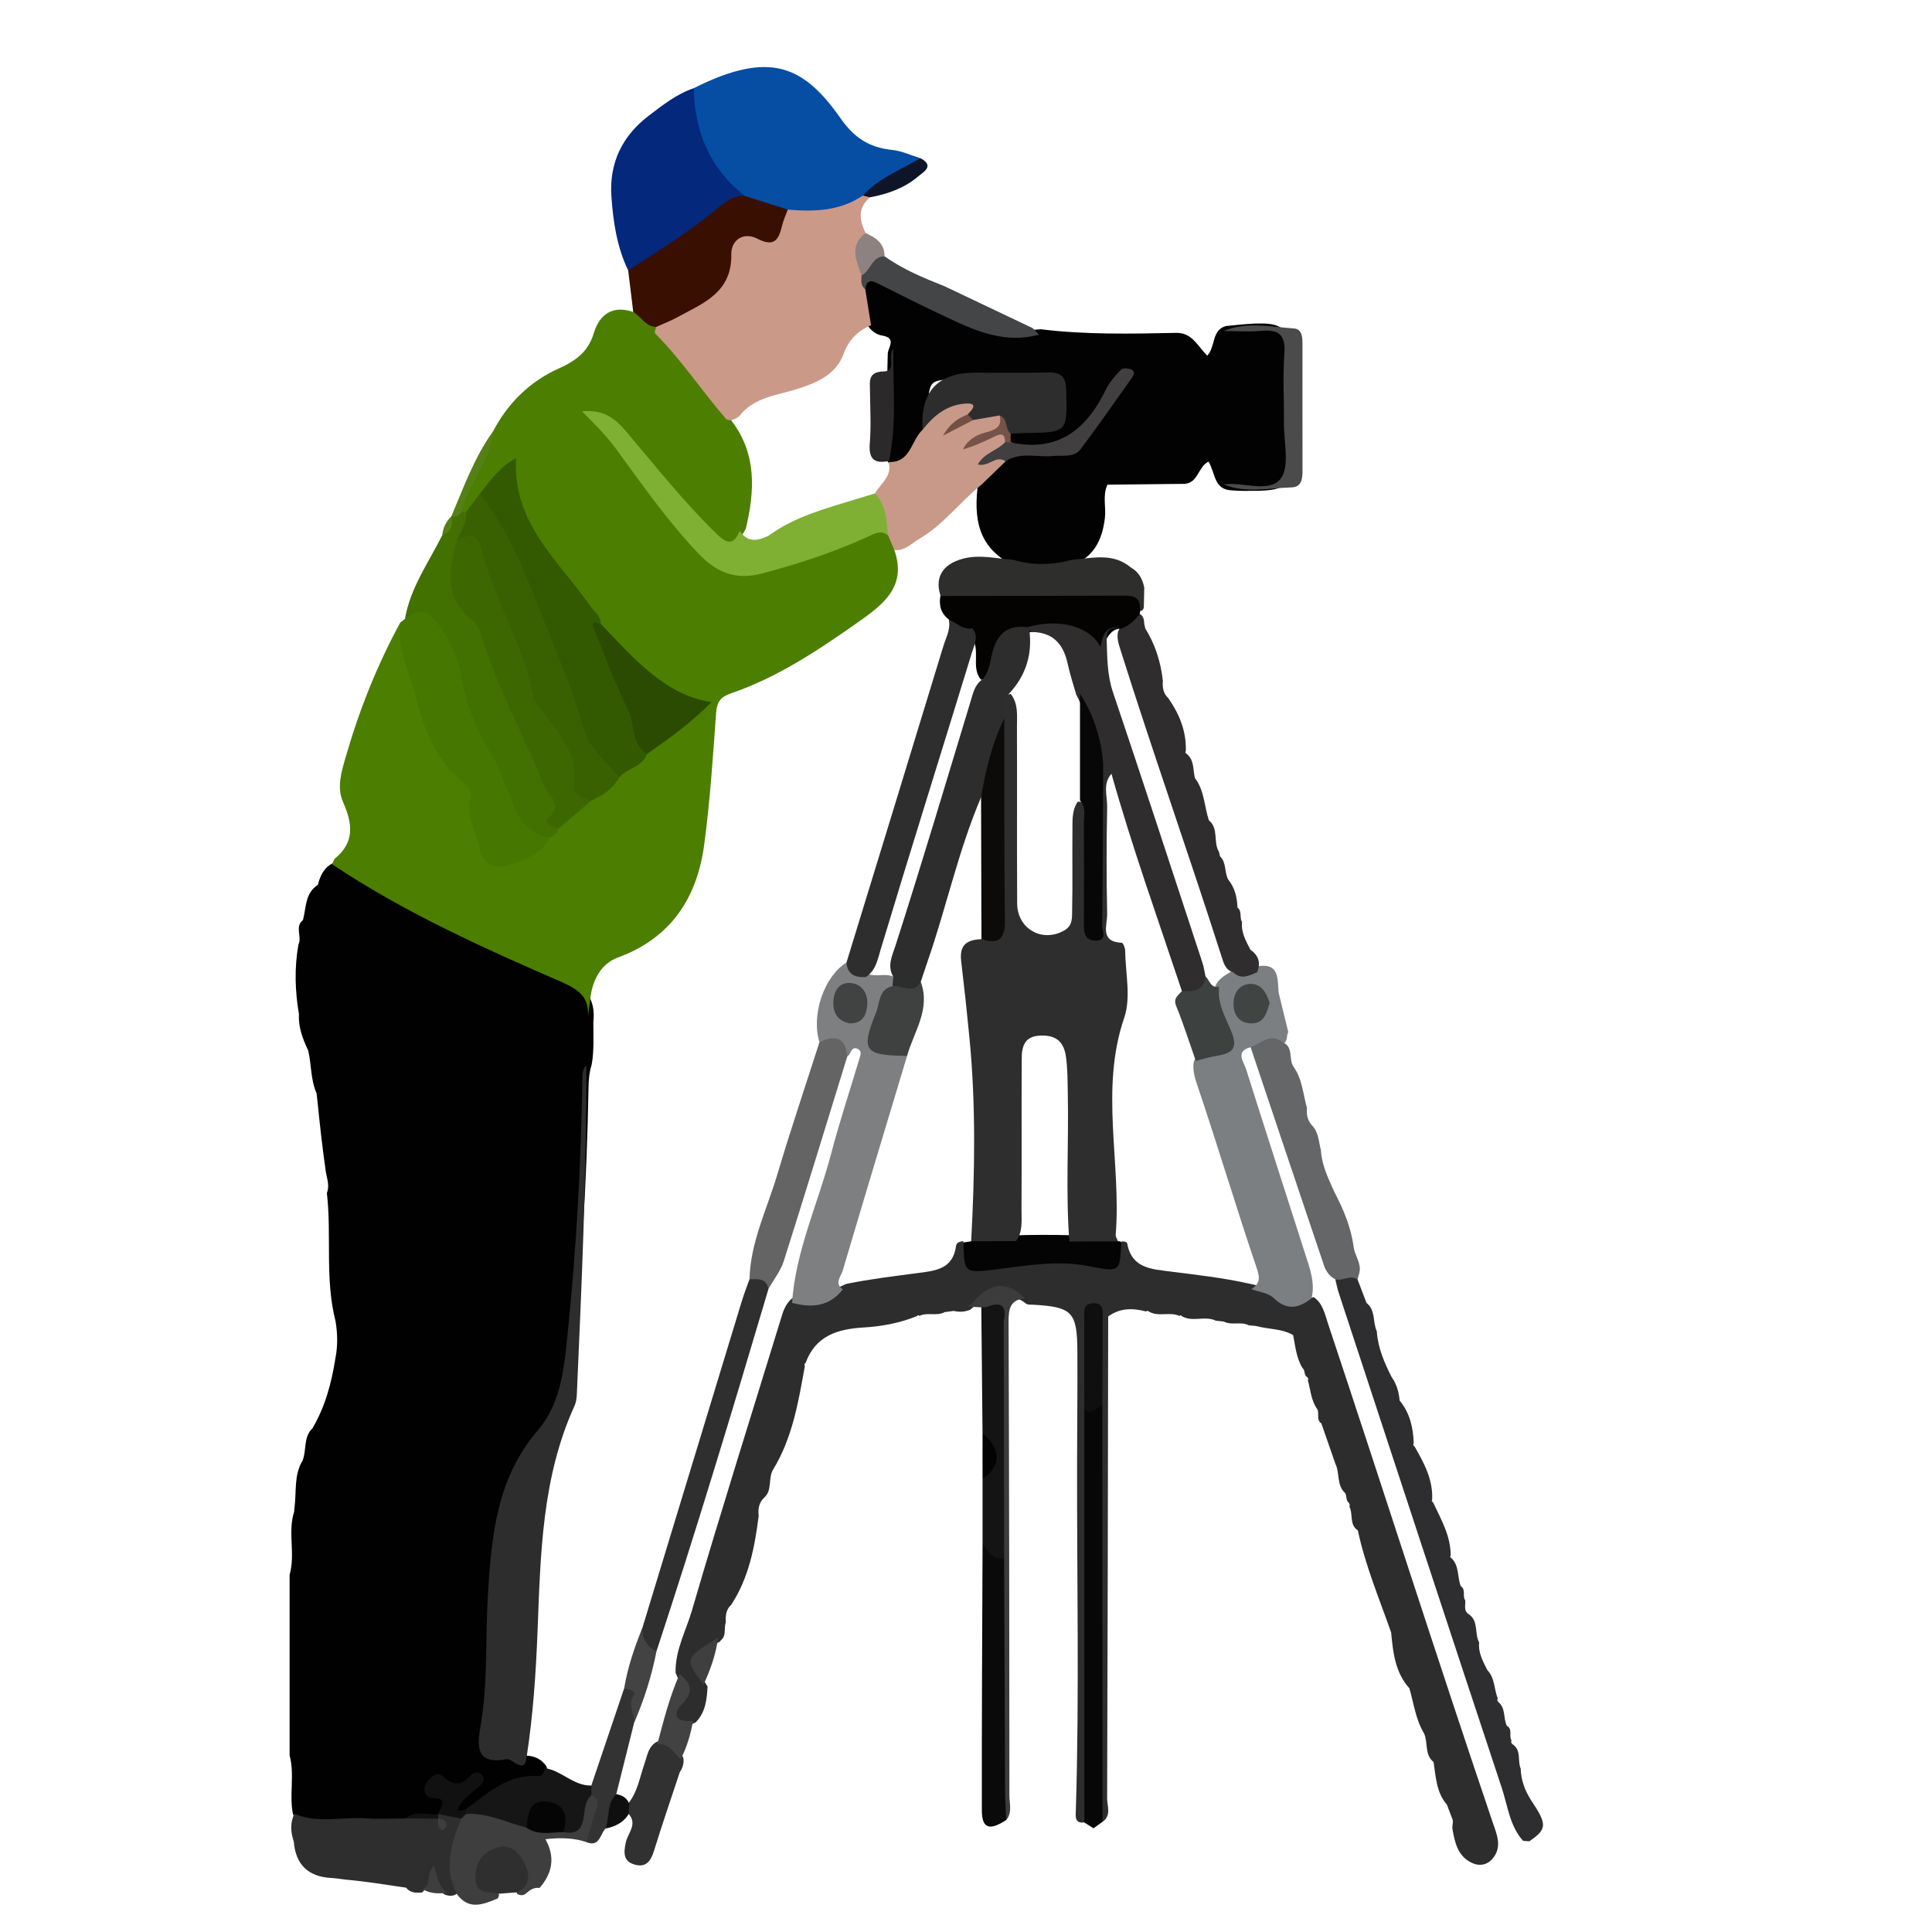<?xml version="1.0" encoding="UTF-8"?><svg id="Layer_7" xmlns="http://www.w3.org/2000/svg" viewBox="0 0 1080 1080"><defs><style>.cls-1{fill:#064da4;}.cls-2{fill:#0f0f0f;}.cls-3{fill:#0e1529;}.cls-4{fill:#414342;}.cls-5{fill:#3f3f3f;}.cls-6{fill:#2e2d2d;}.cls-7{fill:#335901;}.cls-8{fill:#2a4b01;}.cls-9{fill:#7fb034;}.cls-10{fill:#4b4b4b;}.cls-11{fill:#040404;}.cls-12{fill:#3e3e3e;}.cls-13{fill:#020202;}.cls-14{fill:#2f2e2e;}.cls-15{fill:#0a0a0a;}.cls-16{fill:#3d6801;}.cls-17{fill:#7e7f80;}.cls-18{fill:#0c0b0a;}.cls-19{fill:#2e2e30;}.cls-20{fill:#2f2f2f;}.cls-21{fill:#cb9987;}.cls-22{fill:#3f4140;}.cls-23{fill:#313131;}.cls-24{fill:#111;}.cls-25{fill:#333;}.cls-26{fill:#646464;}.cls-27{fill:#030303;}.cls-28{fill:#4b7e01;}.cls-29{fill:#040302;}.cls-30{fill:#755349;}.cls-31{fill:#725044;}.cls-32{fill:#467700;}.cls-33{fill:#7c7f81;}.cls-34{fill:#424242;}.cls-35{fill:#2f2d2e;}.cls-36{fill:#c89988;}.cls-37{fill:#558018;}.cls-38{fill:#4c7e01;}.cls-39{fill:#3d4240;}.cls-40{fill:#03287c;}.cls-41{fill:#2e2e2e;}.cls-42{fill:#444546;}.cls-43{fill:#050505;}.cls-44{fill:#161616;}.cls-45{fill:#141414;}.cls-46{fill:#2e2e2d;}.cls-47{fill:#2d2d2d;}.cls-48{fill:#434343;}.cls-49{fill:#2f2d2d;}.cls-50{fill:#2d2d2e;}.cls-51{fill:#080707;}.cls-52{fill:#2b292a;}.cls-53{fill:#646668;}.cls-54{fill:#8d8280;}.cls-55{fill:#070707;}.cls-56{fill:#396101;}.cls-57{fill:#413f40;}.cls-58{fill:#427001;}.cls-59{fill:#390f02;}.cls-60{fill:#404443;}.cls-61{fill:#010101;}.cls-62{fill:#3c3c3c;}</style></defs><path class="cls-61" d="M169.12,816.51c2.41-5.88,.31-13.15,5.6-18.15,7.06-12.09,10.63-25.33,12.77-39.03,1.37-6.94,1.25-13.88,.07-20.83-6.03-23.54-2.09-47.76-4.83-71.53,1.56-3.96,.18-7.79-.55-11.64-1.88-13.12-3.37-26.29-4.69-39.48-.17-1.57-.35-3.13-.52-4.7-3.38-7.6-2.82-15.96-4.68-23.86-2.98-6.43-5.6-12.96-5.16-20.26-2.23-12.99-2.62-25.99-.31-39.01,2.2-4.33-2.26-9.89,2.56-13.73,1.82-6.97,1.09-15.03,8.36-19.69l-.07,.11c1.32-5.21,3.42-9.88,8.69-12.31,2.73-.45,5.08,.56,7.28,1.99,38.02,24.68,79.3,43.04,120.64,61.08,12.59,5.49,18.9,12.4,17.4,26-.03,7.96,.52,15.95-.97,23.84-1.33,4.16-1.65,8.43-1.73,12.78-.94,51.32-3.7,102.51-10.21,153.47-2.09,16.34-7.64,31.37-17.8,43.93-15.73,19.45-22.89,41.68-23.26,65.97-.34,22.92-4.3,45.62-3.17,68.58,.36,7.35-.46,14.65-1.52,21.96-2.11,14.61-1.2,15.64,13.67,18.74,2.11,.44,4.15,1.24,6.35,.7,5.18-.15,9.46,1.6,12.46,5.99,1.59,4.99-1.2,8.2-5.44,8.11-15.73-.34-25.82,10.5-37.68,17.89-2.37,.89-5.03,2.2-7.1,.02-2.11-2.22-.9-4.76,.64-6.94,2.21-3.13,5.3-5.52,7.54-9.34-6.51,5.34-12.99,.28-20.91,0,2.44,6.22,11.58,10.72,3.58,17.44-1.08,.84-2.27,1.43-3.57,1.83-6.25,1.16-12.68,1.09-18.78,3.18-15.46,1.66-30.96,.87-46.43,.67-5.16-.07-10.45-.59-13.51-5.86-2.35-10.93,1.01-22.21-1.94-33.11v-101.03c3.34-11.58-1.19-23.72,2.54-35.26,.07-.83,.15-1.65,.22-2.48,1.12-8.75-.41-17.96,4.47-26.07Z"/><path class="cls-13" d="M662.51,270.47c-14.47,.16-28.95,.31-43.42,.47-2.88,6.06-.7,12.51-1.46,18.74-1.48,12.21-6.25,21.98-18.68,26.4-10.86,3.43-21.72,3.45-32.58-.01-16.63-8.62-22.49-21.52-19.9-43.64,2.28-7.65,9-11.47,14.3-16.52,8.47-6.03,18.24-3.76,27.53-3.97,7.91-.17,13.76-2.39,18.3-9.47,6.41-9.98,13.81-19.32,19.88-29.58-7.17,7.93-12.34,17.35-18.85,25.76-10.38,13.4-28.81,16.64-44.29,7.68-.42-2.12,0-3.96,1.68-5.41,4.29-2.63,9.12-2.41,13.84-2.43,7.05-.03,13.93,1.07,13.37-10.15-.68-13.68-1.69-15.9-14.02-16.15-14.25-.29-28.51-.14-42.77-.06-15.96,.09-16.23,.43-16.62,17.02-.06,2.59-.12,5.18-.3,7.77-.41,8.25-5.68,13.98-10.59,19.77-2.78,3.28-6.21,6.17-10.86,2.5-.96-1.08-1.55-2.34-1.78-3.77,1.04-19.41,.34-38.85,1-58.26,.79-3.79,4.61-8.29-3.25-9.59-3.19-.53-6.2-2.77-8.13-5.83-2.38-6.45-3.88-13.06-3.76-19.98,2.49-10.31,9.17-6.91,15.03-4.19,14.04,6.52,28.24,12.84,41.92,19.97,14.23,7.42,28.62,7.92,43.71,6.52,25.14,3.09,50.39,2.54,75.62,2.02,9.01-.19,11.87,7.23,17.42,12.72,4.75-4.94,2.32-14.42,10.53-16.54,35.25-3.73,36.63-2.55,36.62,31.75,0,13.86,.25,27.72-.11,41.57-.42,15.97-3.17,18.51-19.43,18.78-4.76,.08-9.53,.15-14.24-.26-9.7-.5-8.81-9.76-12.66-16.08-5.79,2.96-5.85,11.79-13.08,12.43Z"/><path class="cls-50" d="M746.6,818.59c-2.65-7.63-5.3-15.27-7.95-22.9-3.05-2.04-.94-5.56-2.32-8.08l.06,.16c-3.49-4.84-3.77-10.73-5.29-16.21,.39-.76,.22-1.37-.51-1.81-1.83-1.14-.83-3.66-2.42-4.92-3.52-5.67-4.05-12.19-5.3-18.51-6.37-3.7-13.78-3.17-20.6-5.05-1.41-.15-2.82-.29-4.23-.44-4.42-2.26-9.55,.26-13.95-2.08-1.48-.16-2.97-.32-4.45-.48-6.05-2.95-13.03,1.02-19-2.53l-.64-.56-.72,.45c-5.35-2.53-11.5,.65-16.79-2.32l-.92-.57-1.02,.36c-7.41-1.97-14.56-1.95-21.07,2.83-.15,89.78-.27,179.57-.58,269.35-.02,4.35,2.49,9.58-2.54,13.11-4.08-4.11-3.96-9.45-3.95-14.59,.06-72.13-.64-144.26,.31-216.36-.44-16.26,.49-32.58-1.27-48.86-2.39,17.02-.92,34.14-1.58,51.22,.99,71.74,.29,143.46,.35,215.17,0,4.74-.12,9.56-3.26,13.6-6.56,1.48-5.65-3.51-5.55-6.94,1.98-64.7,.54-129.42,.68-194.13,.04-20.6,.29-41.21,.17-61.82-.12-22.3-2.76-25.13-24.95-26.34-1.23-.08-2.77,.14-3.68-.56-11.5-8.8-21.6-5.09-31.24,3.32-2.99,1.34-6.08,1.45-9.24,.72-1.68,.21-3.35,.43-5.03,.64-4.45,2.46-9.65-.05-14.14,2.13l-.78-.43-.68,.58c-9.52,3.87-19.62,5.74-29.7,6.33-14.68,.86-26.89,4.61-32.49,19.82-.72,.47-.87,1.07-.43,1.82-3.59,20.06-6.93,40.2-17.85,58l-.02,.05c-2.73,4.83-.16,11.34-4.93,15.52-2.92,2.82-3.45,6.34-2.99,10.15-2.23,17.44-5.48,34.56-15.34,49.64-2.93,2.68-3.29,6.14-3.02,9.8-1.28,3.27,.54,7.41-2.8,10.11-1.33,1.09,.66,.13-.87,.87-11.9,5.79-13.68,14.17-6.55,24.94-.38,7.26-1.13,14.4-6.58,19.98-4.03,2.2-8.25,2.8-11.48-.94-3-3.47-1.22-7.59,1.1-10.44,4.87-5.98,1.15-10.99-.91-16.32-.33-12.47,5.77-23.31,9.13-34.8,16.19-55.44,33.62-110.5,50.56-165.71,.63-2.07,1.55-4.02,2.74-5.83,1.26-1.73,3.22-4.03,4.92-3.44,11.19,3.89,19.04-3.85,28.04-7.57,13.09-2.68,26.36-4.28,39.59-6.02,10.1-1.33,20.11-2.07,21.8-15.28,.22-1.76,2.15-2.51,4.01-2.55,3.41,13.52,12.57,14.23,24.14,11.63,14.29-3.21,28.94-5.09,43.38-1.23,10.44,2.79,17.24,.09,20.75-10.24,1.32-.12,3.19-.05,3.4,1.1,2.53,13.91,13.52,14.3,24.19,15.67,14.51,1.86,29.08,3.44,43.38,6.65,12.35,2.01,23.17,11.34,36.73,7.66,5.05,3.55,6.11,9.3,7.87,14.57,30.94,92.86,60.62,186.13,92.06,278.83,2.32,6.85,5.76,14.08-.29,20.82-2.88,3.21-6.94,3.89-10.77,2.25-8.27-3.55-10-11.33-11.36-19.13-.36-2.06,.9-4.25-.31-6.31-.94-2.46-1.88-4.91-2.82-7.37-5.95-6.85-6.12-15.51-7.44-23.81l.08,.09c-5.23-4.18-3.07-10.83-5.35-16-4.72-7.78-5.76-16.75-8.23-25.26-7.98-8.91-9.16-20.04-10.2-31.22-6.65-18.88-14.42-37.39-18.62-57.06-4.92-3.24-2.53-9.06-4.7-13.28,.33-.87,.17-1.64-.49-2.31-1.65-1.45-.87-3.81-2.02-5.45l.02,.08c-4.71-4.35-2.85-10.85-5.22-15.97Z"/><path class="cls-33" d="M699.09,585.37c-8.79,2.43-3.85,8.07-2.52,12.3,10.85,34.34,21.94,68.61,32.92,102.91,2.61,8.16,5.79,16.25,3.71,25.11-7.11,5.67-13.76,7.12-21.27-.11-2.99-2.87-8.24-3.39-12.46-4.97,4.71-2.85,4.99-5.97,3.12-11.47-11.6-34.18-21.89-68.8-33.46-103-1.38-4.08-2.53-8.23-1.81-12.63,1.66-4.1,5.29-5.7,9.17-6.1,10.36-1.06,9.73-6.72,7.1-14.39-2.32-6.76-6.37-13.34-4.46-21.07,1.5-4.56,5.43-6.61,9.15-8.88,4.64-1.23,9.68-.44,14.13-2.78,12.89-2.57,11.66,6.83,12.36,14.6,1.79,7.33,3.58,14.67,5.37,22-1.16,2.01-.13,4.89-2.52,6.41-6.29-.29-12.08,3.92-18.55,2.08Z"/><path class="cls-19" d="M851.42,1029.05c-7.55-8.44-8.6-19.6-11.95-29.69-30.55-92.2-60.82-184.49-91.15-276.76-.8-2.44-1.26-4.99-1.87-7.48,4.17-3.07,8.35-6.57,12.43,.12,1.67,4.37,3.34,8.75,5.01,13.12,5.22,4.06,3.34,10.7,5.75,15.78,.59,9.22,4.14,17.49,8.25,25.58,2.86,3.97,4.11,8.5,4.52,13.3l-.06-.15c5.78,6.93,7.65,15.15,7.93,23.9-.42,.78-.26,1.4,.49,1.87,5.31,9.17,10.29,18.44,9.83,29.53-.41,.74-.24,1.3,.51,1.68,4.44,9.48,9.82,18.64,9.85,29.59-.46,.7-.32,1.24,.45,1.6,4.4,4.32,3.17,10.5,5.16,15.62v-.02c3.06,1.96,.76,5.61,2.52,7.98,.23,2.73-1.12,5.89,2.08,7.83,5.54,3.9,2.94,10.76,5.69,15.68-.61,5.81,2.15,10.61,4.6,15.51,4.25,4.39,3.68,10.55,5.77,15.73-.38,.84-.23,1.57,.47,2.19,4.15,3.52,2.53,9.07,4.69,13.29l-.05-.09c3.44,1.88,.99,5.65,2.6,8.11-.38,.84-.21,1.55,.52,2.12,5.21,3.33,2.68,9.28,4.63,13.71,.14,6.41,2.34,12.15,5.71,17.51,9.21,13.77,9.11,16.24-.96,23.1-1.15-.09-2.29-.18-3.44-.27Z"/><path class="cls-41" d="M164.6,1013.91c13.13,5.64,26.9,1.59,40.34,2.57,7.2,.53,14.48,.04,21.73,.02,4.76-2.41,9.88-.6,14.65-1.22,.95-.52,1.85,1.39,2.95,.25-.02,.02-.13-.94-.13-.94l.83-.5h-.03c5.11-4.43,8.93,.19,13.18,1.85,2.34,3.36,.83,6.64-.29,9.89-3.61,10.48-2.41,21.2-1.65,31.91-1.3,1.66-3.07,2.13-5.07,1.99-1.23-.26-2.81-.45-3.43-1.4-3.85-5.86-7.77-4.56-11.87-.38-3.33,.22-6.61,.26-8.87-2.84l.15,.12c-11.37-1.65-22.7-3.54-34.15-4.54-2.56-.3-5.12-.75-7.69-.89q-19.42-1.01-21.01-20.26c-1.71-5.26-2.22-10.49,.36-15.65Z"/><path class="cls-35" d="M702.69,543.53c-4.43,1.81-8.86,4.36-13.29,0-4.45-1.31-5.4-5.24-6.58-8.93-18.31-57.28-38.41-113.97-56.47-171.34-1.04-3.32-2.18-6.59-1.34-10.14,2.14-5.12,5.82-8.59,11.12-10.3,3.05,.89,3.4,3.37,3.53,5.99,.19,.83,.38,1.67,.56,2.5,5.56,8.97,8.66,18.76,9.83,29.21-.3,3.66,.13,7.09,3.04,9.75,6.17,8.88,10.15,18.48,9.79,29.52-.41,.75-.23,1.32,.54,1.7,4.35,3.56,3.37,8.91,4.56,13.53l-.17-.26c5.52,6.94,5.3,15.8,7.93,23.71l-.1-.03c5.84,4.64,2.4,12.31,5.78,17.76l.57,2.46c3.74,3.59,2.34,8.99,4.63,13.09l-.02-.06c3.7,4.58,4.96,9.96,5.16,15.69l-.02-.07c2.74,2.1,.99,5.62,2.57,8.09-.6,5.83,2.17,10.65,4.71,15.53,4.62,3.22,5.86,7.42,3.7,12.63Z"/><path class="cls-53" d="M758.89,715.25c-4.12-2.87-8.3,1.06-12.43-.12-3.3-1.64-5.26-4.53-6.37-7.81-13.72-40.63-27.35-81.29-41-121.95,5.87-1.97,11.07-8.44,18.08-2.67,5.94,2.64,3.17,9.03,5.66,13.15l-.09-.03c5.26,7.01,5.61,15.66,7.9,23.66-.45,3.77,.34,7.15,3.08,9.93,3.46,3.85,3.42,8.92,4.68,13.53,.43,8.31,4.05,15.6,7.34,23,5.12,9.83,9.48,19.93,10.94,31.05,.18,.87,.37,1.74,.55,2.61,1.47,4.18,4.06,8.16,2.36,12.92-.24,.91-.47,1.81-.71,2.72Z"/><path class="cls-55" d="M611.29,1022.02c-1.71-1.07-3.41-2.14-5.12-3.21,0-76.96-.02-153.93-.03-230.89,3.55-.03,6.21-3.69,10.07-2.48l.13,232.94c-1.68,1.21-3.37,2.42-5.05,3.64Z"/><path class="cls-46" d="M566.22,312.87c11.03,3.36,22.06,3.03,33.09,.04,11.26-.9,22.83-4.12,32.86,4.33l.25,.13c4.24,2.54,6.35,6.46,7.23,11.18l-.25,11.17c-.65,1.91-1.8,2.29-3.46,1.15-6.24-3.46-13.04-3.79-19.95-3.78-24,.04-48.01,.07-72.01-.02-5.96-.02-12.06,.59-17.63-2.43-4.42-11.08-.04-19.18,12.07-22.36,9.32-2.44,18.54,.01,27.8,.6Z"/><path class="cls-12" d="M327.95,1029.82q-9.4-3.34-23.05-1.69c5.53,9.92,4,18.98-3.31,27.24-2.98-.42-5.22,1.05-7.33,2.86-1.54,1.52-3.25,1.47-5.06,.55-1.93-3.28,1.28-5.61,1.58-8.47,.66-6.34-1.73-11.24-7.85-13.26-5.31-1.76-9.28,1.16-11.77,5.68-3.01,5.46-1.91,9.9,4.04,12.79,2.2,1.07,5.05,2.17,3.08,5.7-8.22,3.43-16.43,6.87-23.09-2.73-7.17-14.48-3.01-28.22,2.7-41.86,.82-1.98,2.15-3.41,4.29-3.97,12.11-3.79,22.27,3.46,33.29,5.83,6.07,2.5,12.45,2.55,18.85,2.38,5.87,.75,7.83-2.9,9.26-7.73,1.23-4.18,1.39-9.34,7.04-10.76,8.36,1.92,6.07,7.69,4.6,13.01-1.46,5.26-2.43,10.84-7.27,14.43Z"/><path class="cls-42" d="M577.17,183.38c1.21,1.23,2.42,2.45,3.63,3.68-21.85,5.92-40.13-4.35-58.7-13.09-10.14-4.78-20.12-9.9-30.16-14.9-3.65-1.82-7.35-3.98-8.25,2.65-5.25-.62-4.28-4.36-3.93-7.81,3.61-5.33,4.99-13.78,14.72-10.66,10.22,7.36,21.74,12.09,33.34,16.67,16.45,7.82,32.9,15.64,49.34,23.46Z"/><path class="cls-23" d="M379.23,992.95c-4.56,13.83-9.31,27.6-13.59,41.51-1.76,5.71-4.41,9.72-10.85,7.86-6.53-1.88-6.19-6.75-4.94-12.49,1.12-5.11,6.67-10.04,1.58-15.81-1.42-1.5-1.56-3.23-.89-5.1,5.81-6.59,6.98-15.15,9.74-23.03,1.65-4.7,2.11-10.04,7.48-12.52,7.59-1.33,11.46,3.08,14.21,9.21,.51,2.94-.28,5.58-1.93,8-.27,.79-.55,1.58-.82,2.36Z"/><path class="cls-38" d="M499.94,307.43c7.18,20.54-6.36,30.58-20.4,40.46-22.29,15.67-44.91,30.82-70.94,39.7-5.8,1.98-7.86,4.79-8.3,10.96-1.75,24.55-3.37,49.16-6.63,73.53-4,29.86-18.52,52.28-48.39,63.24-9.07,3.33-13.83,12.07-15.18,21.98-.52,3.79-.98,7.58-1.47,11.35,.95-11.12-5.02-15.49-14.91-19.79-44.05-19.15-87.89-38.89-128.04-65.71,.55-1.13,.81-2.61,1.69-3.33,11.21-9.21,9.54-19.82,4.39-31.53-3.68-8.35-.77-17.23,1.56-25.33,7.49-26.03,17.48-51.13,30.46-74.98,5,13.16,7.45,27.06,11.52,40.51,5.2,17.2,11.2,33.54,24.97,45.91,3.74,3.36,5.43,7.68,5.52,12.68,.08,4.32,.4,8.6,1.38,12.84,5.21,22.48,13.13,25.53,32.14,12.28,1.77-1.24,3.31-2.76,4.87-4.24,2.2-2.08,4.44-4.13,6.59-6.26,5.62-5.89,12.06-10.84,18.53-15.74,5.57-3.86,11.12-7.74,15.07-13.43,4.9-4.86,11.83-7.31,15.77-13.32,10.09-7.83,20.83-14.87,30.11-24.18-24.24-9.44-41.59-26.21-56.98-45.44-10.8-16.71-24.27-31.48-34.86-48.38-7.23-11.54-14.37-22.76-12.23-39.13-7.41,4.5-10.79,10.55-15.54,15.05-3.36,3.64-5.37,8.73-10.79,10.17-1.37-.08-2.39-.74-3.11-1.9,4.56-15.51,13.03-29.35,18.89-44.31,8.33-15.75,20.53-27.85,36.65-35.08,9.59-4.3,16.5-9.27,19.73-19.95,3.07-10.16,10.43-15.69,21.95-11.65,6.43-1.07,9.46,4.13,13.56,7.36,13.07,18.59,29.97,34.22,41.74,53.85,13.84,18.5,12.62,38.92,7.7,59.82-7.03,12.91-9.06,13.23-19.61,3.66-18.01-16.33-32.49-35.8-48.33-54.05-3.71-4.28-7.29-8.59-13.8-10.89,19.37,23.61,35.25,48.9,55.56,70.84,10.7,11.55,22.01,16.16,38.09,11.65,18.38-5.15,36.26-11.3,53.73-18.82,5.27-2.27,10.47-4.77,15.42,.61,1.85,2.74,3.37,5.55,1.92,9Z"/><path class="cls-47" d="M327.77,595.55c.16,61.41-2.63,122.75-5.32,184.08-.09,2.13-.45,4.4-1.32,6.31-18.24,40.07-18.96,83.07-20.63,125.79-.92,23.6-2.51,47.07-6.1,70.4-.48,2.5-.57,5.65-4.43,4.45-2.41-.75-4.86-3.56-6.85-3.18-18.37,3.58-16.05-9.21-14.37-19.22,4.1-24.34,2.49-48.95,4.03-73.37,2.09-33.23,4.95-64.57,28.07-91.53,13.5-15.75,14.74-37.14,16.81-57.38,4.73-46.27,7.13-92.67,7.92-139.16,.04-2.62,.1-5.2,2.19-7.17Z"/><path class="cls-44" d="M304.6,988.4c9.38,1.31,15.99,10.02,25.97,9.71,1.45,1.81,1.68,3.62,.03,5.45-3.83,3.4-3.67,8.57-4.38,12.77-1.26,7.38-4.89,9-11.28,7.8-1.23-1.31-1.8-2.92-2.07-4.64-.65-4.13-2.32-7.61-6.85-8.33-4.85-.76-6.71,2.94-8.52,6.47-.79,1.55-1.88,2.88-3.19,4.04-11.21-2.84-21.78-8.49-33.82-7.62-.77-.59-1.02-1.17-.78-1.77,.25-.6,.5-.89,.75-.89,12.17-8.99,23.44-19.84,40.39-18.55,2.54,.19,3.27-2.28,3.73-4.43Z"/><path class="cls-24" d="M260.47,1011.38l.02,2.66c-.86,.86-1.73,1.73-2.59,2.59-4.31-.85-8.63-1.7-12.94-2.55,.85-3.69,6.77-8.87-3.42-9-3.83-.05-5.38-4.35-3.41-7.98,1.91-3.54,6.48-7.03,9.31-4.29,6.3,6.09,10.75,5.1,15.98-.69,1.42-1.57,4.05-1.99,5.8-.16,2.35,2.45,1.02,4.46-1.18,6.42-3.82,3.4-8.32,6.46-10.91,10.67-3.06,4.97,1.35,2.66,3.34,2.32Z"/><path class="cls-24" d="M244.98,1014.09c-.02,.84-.04,1.68-.06,2.53h-.01c-6.08-.03-12.16-.07-18.24-.12,5.58-4.76,12.21-1.64,18.31-2.41Z"/><path class="cls-21" d="M406.07,234.42c-13.67-15.73-25.15-33.29-39.93-48.12-.48-.48,.4-2.32,.64-3.53,4.94-7.08,12.8-10.11,19.98-13.85,9.36-4.86,15.97-10.75,17.28-22.25,1.26-11.06,7.21-18.54,20.15-16.37,11.27,1.89,9.54-10.79,15.96-14.38,13.51-2.92,27.81-1.97,40.63-8.32,2.28,.03,4.33,.52,5.56,2.71-7.03,5.9-6.01,12.78-2.45,19.97-2.59,7.74-.55,15.92-2.29,23.74-.17,2.8-.54,5.66,2.09,7.7,1.07,6.68,2.14,13.36,3.22,20.04-7.25,3.2-12.39,7.98-15.24,15.86-4.19,11.6-14.59,16.11-25.44,19.64-11.64,3.79-24.71,4.55-33.05,15.44-2.14,1.49-4.31,2.92-7.1,1.72Z"/><path class="cls-36" d="M489.11,275.82c3.14-5.59,9.88-9.62,7.59-17.55,12.52,.52,12.54-12.16,19.03-18.01,2.85-10.51,10.89-15.2,20.54-17.29,7.02-1.51,11.36,.71,7.69,9.02-2.45,2.15-5.56,3.16-8.48,4.5,3.14-1.39,6.47-2.32,9.46-4.03,4.65-1.67,9.27-3.58,14.31-1.57,6.18,14.19-8.92,9.93-12.23,14.78,2.67-1.01,6.21-2.4,9.71-3.95,4.5-2,6.48,.06,6.35,4.68-1.01,4.95-4.99,7.1-9.09,9.05,3.03,.37,7.19-4.51,8.14,2.43-4.45,4.32-8.91,8.63-13.36,12.95-12.09,9.67-21.4,22.59-34.99,30.43-4.33,2.5-8,6.91-13.84,6.18-1.16-2.7-2.31-5.4-3.46-8.09-3.98-7.36-7.22-14.96-7.37-23.52Z"/><path class="cls-47" d="M540.94,231.64c3.92-3.85,5.27-6.78-2.35-5.95-9.97,1.09-16.95,7.04-22.86,14.56q-2.01-31.93,29.34-31.93c13.33,0,26.67,.27,40-.1,7.28-.2,10.76,1.46,10.96,9.86,.57,23.71,.96,23.69-23.34,23.98-2.58,.03-5.15,.24-7.73,.37-5.83-1.11-2.52-7.75-6.16-10.18-4.92,.85-9.85,1.69-14.77,2.54-2.79,.68-3.53-.65-3.08-3.15Z"/><path class="cls-10" d="M684.1,185.02c12.83-5.4,26.04-2.29,39.07-1.43,4.92,.33,4.92,5.24,4.92,9.23,0,23.37-.03,46.73,.02,70.1,.01,4.63-.41,9.4-6.16,9.54-12.65,.3-25.49,3.53-37.9-1.71,10.91-1.38,25.53,4.96,31.82-3.14,5.29-6.82,1.73-20.62,1.85-31.33,.14-12.9-.7-25.87,.26-38.7,.81-10.77-3.51-13.55-13.26-12.62-6.82,.65-13.75,.09-20.63,.06Z"/><path class="cls-57" d="M562.13,257.88c-5.39-3.82-9.16,3.33-15.55,1.77,3.59-6.52,10.97-7.75,15.2-12.4,1.08-1.38,2.15-1.36,3.19,.05,26.21,5.64,42.21-6.96,53.09-29.29,2.04-4.19,5.25-7.93,8.51-11.31,1.01-1.04,4.36-.94,5.93-.08,2.66,1.46,.84,3.73-.36,5.42-9.26,13.03-18.39,26.14-27.95,38.94-3.82,5.11-10.11,3.36-15.5,3.92-8.87,.92-18.23-2.53-26.57,2.99Z"/><path class="cls-52" d="M496.96,257.68c-8.18,1.74-11.45-1.02-10.74-9.83,.78-9.78,.23-19.67,.1-29.5-.07-5.61-1.07-10.48,7.84-10.73,7.34-.2,1.52-9.01,5.23-12.52-.25,20.88,1.98,41.86-2.42,62.59Z"/><path class="cls-30" d="M564.98,247.29c-1.06-.02-2.13-.03-3.19-.05,.1-4.31-1.66-5.33-5.54-3.39-5.72,2.86-11.55,5.5-17.96,7.37,2.62-5.27,7.09-8,12.81-9.51,4.65-1.23,9.46-2.81,7.7-9.47,4.88,1.68,2.84,7.56,6.16,10.18,0,1.62,.02,3.24,.02,4.86Z"/><path class="cls-17" d="M442.76,728.31c2-29.2,14.6-55.64,21.87-83.47,4.57-17.5,10.31-34.7,15.48-52.05,.7-2.36,2.27-5.42-1.05-6.63-3.34-1.22-3.33,3.21-5.41,4.4-3.87-5.22-9.69-6.63-15.56-7.95-4.75-15.27,2.53-36.75,15.11-44.55,3.97,1.88,6.97,5.52,11.57,6.24,4.96,2.21,10.61-.76,15.48,2.03,.95,1.7,1.02,3.47,.4,5.28-4.05,5.64-6.86,11.9-9.12,18.42-4.25,12.26-3.61,13.55,8.67,17.01,2.49,.7,5.05,1.13,6.87,3.22-12.05,40.03-24.16,80.04-36.01,120.12-.94,3.19-4.85,7,.06,10.38-7.52,9.79-17.48,10.4-28.36,7.55Z"/><path class="cls-11" d="M538.58,694.54c1.43-.22,2.87-.44,4.3-.66,7.49-4.76,15.82-3.41,23.98-3.32,10.54-.3,21.09-.35,31.63-.07,8.95,.4,18.26-1.98,26.55,3.44,.8-.26,1.38-.02,1.77,.73-.75,16.43-.78,16.57-17.96,13.15-18.04-3.59-35.69-.2-53.52,1.97-16.28,1.99-16.35,1.4-16.75-15.23Z"/><path class="cls-62" d="M548.57,730.81c-2.48-.15-4.95-.29-7.43-.44,.96-.81,2.05-1.5,2.85-2.45,9.02-10.62,18.61-12.6,29.11-2.07-8.68,.58-9.33,6.11-9.3,13.34,.33,88.19,.44,176.37,.46,264.56,0,4.55,1.74,9.52-1.79,13.68-4.71-3.67-4.62-9.07-4.63-14.15-.07-43.87-.61-87.73,.22-131.59-.58-32.48,.28-64.97-.21-97.45,.53-4.59,.41-9.22,.43-13.82-.18-6.2,.05-12.41,.13-18.61,.8-5.38-.35-9.29-6.9-9.14-1.07-.48-2.04-1.11-2.94-1.86Z"/><path class="cls-2" d="M616.21,785.45c-3.21,1.44-5.72,5.7-10.07,2.48-.03-16.8-.13-33.6-.04-50.41,.02-3.62-1.17-8.58,4.59-8.98,6.87-.48,5.7,5.03,5.71,9.1,.04,15.94-.11,31.88-.19,47.82Z"/><path class="cls-34" d="M367.45,975.05c3.49-13.29,6.91-26.6,12.43-39.24,6.24,5.01,8.33,9.43,1.53,16.62-6.67,7.04-2.42,10.35,6.02,9.53-1.34,7.52-3.46,14.78-7,21.58-3.74-3.73-6.36-9.16-12.98-8.49Z"/><path class="cls-5" d="M401.45,915.47c-1.26,9.2-4.27,17.86-8.17,26.25-10.79-14.55-10.73-14.75,8.17-26.25Z"/><path class="cls-1" d="M482.33,109.32c-12.85,8.7-27.25,9.1-41.96,7.86-9.36,2.21-17.58-.89-25.52-5.4-17.64-12.21-26.08-29.83-29.52-50.38-.73-4.34-.69-8.52,2.43-12.08,42.49-21.34,61.4-12.74,82.25,16.99,7.67,10.93,16.12,16.18,28.66,17.49,5.39,.56,10.58,3.05,15.87,4.66-8.18,10.91-20.91,14.78-32.2,20.87Z"/><path class="cls-40" d="M387.76,49.32c.56,24.33,9.05,44.89,28.57,60.22-15.9,12.23-32.26,23.82-48.77,35.19-4.86,3.35-9.96,6.81-16.4,6.44-6.31-13.07-8.39-27.18-9.38-41.37-1.31-18.66,6.03-33.82,20.88-45.11,7.82-5.95,15.58-12.15,25.11-15.37Z"/><path class="cls-32" d="M307.24,468.25c-4.33,9.08-13.41,12.12-21.61,14.95-7.49,2.59-15.31,1.7-17.71-9.1-2.11-9.52-7.41-18.35-5.06-28.72,.72-3.18-.98-6.03-3.49-7.92-16.95-12.74-22.62-31.43-27.77-50.74-3.41-12.8-9.5-24.95-7.82-38.74,.85-.65,1.71-1.31,2.56-1.96,8.8-10.29,12.07-10.29,20.62,.33,8.87,11.02,13.33,24.01,15.83,37.67,1.65,9.01,4.52,17.48,9.05,25.37,6.43,11.19,12.35,22.56,16.52,34.87,3.41,10.06,10.96,17.26,18.86,23.99Z"/><path class="cls-58" d="M307.24,468.25c-16.77-2.68-19.52-17.54-24.7-29.63-2.33-5.44-4.05-11.17-7.3-16.21-8.92-13.84-14.8-28.77-17.47-45.1-1.54-9.41-5.88-17.77-11.01-25.92-5.5-8.73-11.02-13.28-20.4-5.38,2.97-17.36,13.19-31.5,20.84-46.78,3.3-2.78,3.97-6.84,5.17-10.65l-.06,.08c1.69-1.18,3.33-2.45,5.56-2.37,.86,0,1.72,0,2.58,0,4.86,6.31-.14,11.26-2.25,16.61-3.89,15.65-4.9,30.29,8.79,42.78,7.05,6.43,10.18,15.92,11.97,25.37,1.7,9,4.18,17.82,9.29,25.33,10.31,15.17,13.49,33.58,23.09,48.99,3.62,5.81-1.18,11.91,1.1,17.66-.98,2.48-2.71,4.21-5.18,5.2Z"/><path class="cls-59" d="M351.15,151.17c17.59-11.27,35.28-22.35,51.33-35.86,3.85-3.24,8.25-6.23,13.85-5.77,8.01,2.55,16.02,5.1,24.04,7.64-1.03,2.83-2.32,5.6-3.05,8.51-1.88,7.59-3.92,12.92-13.85,7.78-7.78-4.03-14.81,.57-14.67,8.77,.38,21.41-15.86,27.28-30.29,35.18-3.75,2.05-7.8,3.58-11.71,5.34-6-.14-8.37-5.85-12.82-8.36-.94-7.75-1.88-15.49-2.82-23.23Z"/><path class="cls-3" d="M482.33,109.32c8.91-9.78,21.15-14.42,32.21-20.87,8.21,4.31,1.48,7.82-1.2,10.11-7.7,6.57-17.08,9.91-26.99,11.74-1.34-.33-2.68-.65-4.02-.98Z"/><path class="cls-54" d="M481.6,154.02c-2.88-8.26-7.13-16.66,2.29-23.74,5.69,2.56,10.62,5.74,10.58,12.97-7.21,.1-7.73,8.2-12.88,10.76Z"/><path class="cls-37" d="M257.86,286.31c-1.21,2.29-3.27,2.61-5.56,2.37,6.92-16.28,12.84-33.06,23.34-47.59-1.7,16.74-13.79,29.39-17.78,45.22Z"/><path class="cls-37" d="M252.36,288.59c.79,4.77,0,8.77-5.17,10.65,.42-4.18,2.13-7.74,5.17-10.65Z"/><path class="cls-39" d="M673.89,545.75c2.32,2.22,2.85,6.77,7.59,5.84-1.12,9.1,3.52,17.07,6.72,24.68,4.48,10.66-.18,12.63-8.54,14.06-3.78,.64-7.48,1.77-11.22,2.68-3.59-10.22-6.83-20.59-10.93-30.6-1.87-4.56,1.23-5.98,3.21-8.42,3.96-3.44,8.87-5.36,13.18-8.25Z"/><path class="cls-60" d="M709.74,560.66c-1.69,5.63-3.06,11.55-10.41,11.42-6.19-.11-9.43-4.22-9.78-9.98-.38-6.3,2.77-11.71,9.12-12.08,6.29-.37,9.4,5,11.07,10.65Z"/><path class="cls-15" d="M561.33,871.18c.17,43.59,.32,87.17,.53,130.76,.03,5.16,.4,10.33,.61,15.49-9.44,6.11-13.59,4.73-13.61-5.56-.1-49.52,.23-99.03,.4-148.55,5.55,.27,8.38,4.72,12.07,7.86Z"/><path class="cls-45" d="M561.33,871.18c-6.38,1.01-8.83-4.03-12.07-7.86,0-12.18,0-24.35,0-36.53,5.91-8.62,5.03-17.24-.02-25.86-.23-23.38-.45-46.75-.68-70.13,.98-.06,1.95-.12,2.93-.18,3.35,2.44,7.66,3.72,9.61,7.87l.02,21.02c-3.06,4.21-2.36,8.39,.07,12.57l.14,99.09Z"/><path class="cls-27" d="M549.24,800.94c10.55,9.68,10.55,18.36,.02,25.86l-.02-25.86Z"/><path class="cls-12" d="M250.07,1058.16c-4.78,.41-9.51,.57-13.8-2.13,5.31-2.43,1.64-8.82,6.16-12.99,2.07,5.64,2.71,11.68,7.64,15.12Z"/><path class="cls-12" d="M244.92,1016.62c2.6,.39,5.16,.97,4.57,4.42-.14,.81-1.85,2.15-2.35,1.96-3.07-1.16-1.95-4.06-2.23-6.37h.01Z"/><path class="cls-29" d="M530.39,346.28c-4.42-3.35-5.62-7.86-4.71-13.13,33.48-.04,66.96-.05,100.44-.16,5.79-.02,11.63-.6,11.17,7.95,.13,.88,.01,1.72-.35,2.53-2.79,3.45-5.96,6.42-10.22,8.01l.05,.05q-7.32-.74-11.29,13.74c-11.01-13.05-25.06-14.74-40.35-11.74-9.79,.3-15.25,5.21-17.73,14.81-1.2,4.65-1.26,11.49-8.99,11.63-6.22-7.2,.74-17.73-6.29-24.7-5.36-1.13-8.76-4.79-11.74-8.99Z"/><path class="cls-25" d="M354.46,963.1c-3.32,13.27-6.63,26.54-9.95,39.82,.61,7.23-.58,13.89-6,19.24-3.12,3.11-3.16,10.47-10.57,7.67,1.71-6.07,3.04-12.28,5.28-18.15,1.49-3.9,1.49-6.45-2.63-8.12,0-1.82-.02-3.63-.03-5.45,6.11-18.09,12.23-36.19,18.34-54.28,5.79-2.71,8.63,.11,7.48,5.42-1,4.63-.4,9.38-1.93,13.85Z"/><path class="cls-2" d="M338.52,1022.15c2.33-6.31,.54-13.9,6-19.24,3.24,.63,5.9,2.04,7.19,5.3-.09,1.94-.18,3.87-.27,5.81-2.93,4.89-7.59,7.04-12.92,8.12Z"/><path class="cls-20" d="M289.07,1057.82c-3.22,.25-6.43,.51-9.65,.76-5.4-1.33-13.16,1.05-13.6-8.21-.39-8.17,3.07-14.07,10.93-17.16,7.93-3.13,12.78,1.71,15.93,7.35,3.38,6.04,4.61,13-3.61,17.26Z"/><path class="cls-43" d="M294.31,1021.66c1.02-7.13,.89-15.84,11.53-14.54,10.07,1.22,11.83,8.24,9.1,17.01-6.99,.13-14.19,2.05-20.63-2.46Z"/><path class="cls-20" d="M429.56,720.58c-20.07,67.72-40.46,135.35-62.57,202.44-9.34-.38-10.05-5.9-7.85-13.16,18.51-60.87,37.01-121.73,55.56-182.59,1.25-4.1,2.84-8.1,4.27-12.15,5.8-2.59,11.43-4.85,10.59,5.46Z"/><path class="cls-14" d="M530.39,346.28c4.32,1.92,7.85,5.94,13.25,4.99,3.6,4.58,1.02,9.13-.32,13.51-16.95,55.3-34.3,110.48-50.99,165.86-1.71,5.66-2.7,11.95-8.41,15.55-5.86,.29-10.24-1.36-10.73-8.14,18.07-58.91,36.18-117.8,54.12-176.75,1.48-4.85,4.26-9.57,3.07-15.02Z"/><path class="cls-26" d="M429.56,720.58c-1.16-6.41-6.12-5.46-10.59-5.46,.51-20.74,9.79-39.19,15.54-58.53,7.38-24.81,15.67-49.34,23.57-73.99,8.69-4.19,14.6-2.96,15.56,7.95-11.78,38.14-23.41,76.33-35.49,114.37-1.77,5.57-5.68,10.45-8.6,15.65Z"/><path class="cls-48" d="M359.14,909.86c-.24,6.1,2.3,10.53,7.85,13.16-2.7,13.82-6.92,27.17-12.53,40.08,.55-5.17-4.14-10.07,.04-15.79,1.39-1.9-3.08-3.11-5.6-3.48,1.95-11.76,5.79-22.96,10.23-33.97Z"/><path class="cls-28" d="M387.8,468.56c0,30.16-17.77,53.01-47.01,60.91-10.34,2.79-20.56,9.69-30.54-.81-.6-.63-2.65-.47-3.72,.01-6.02,2.75-12.82,6.01-16.97-1.44-5.09-9.13-10.37-18.73-4.68-30.05,9.21-18.34,25.93-23.17,44.03-23.38,12.72-.15,20.8-1.63,23.64-16.64,2.5-13.27,15.51-9.57,24.99-9.47,9.27,.1,11.04,6.55,10.28,14.4-.21,2.14-.03,4.32-.03,6.48Z"/><path class="cls-7" d="M361.72,421.43c-2.64,7.36-11.03,7.87-15.52,13.03-10.23-1.01-13.64-9.85-18.27-16.74-5.32-7.92-7.24-17.5-10.51-26.42-12.33-33.61-24.51-67.26-41.56-98.94-2.78-5.16-10.73-8.42-7.58-16.4,5.6-6.89,10.44-14.56,20.19-19.9-2.17,36.5,23.98,57.5,41.66,82.94,2.17,3.12,5.83,5.26,5.67,9.71-.64,12.19,7.93,21.06,11.67,31.68,4.81,13.66,10.86,26.88,14.26,41.03Z"/><path class="cls-9" d="M489.11,275.82c6.44,6.59,6.4,15.22,7.37,23.52-4.31-3.48-8.05-.79-11.96,.98-18.91,8.55-38.47,14.95-58.59,20.27-15.3,4.04-25.89-.99-35.74-11.4-16.98-17.93-31.11-38.1-45.61-57.95-5.32-7.28-11.55-13.62-19.16-21.26,11.58-1.16,18.12,3.59,24.14,10.67,16.78,19.72,32.75,40.14,51.49,58.2,6.43,6.19,9.37,4.87,12.51-2.08,4.33,6.71,10,5.62,15.98,2.75l-.03,.03c14.91-10.95,32.52-15.43,49.78-20.75,3.27-.99,6.55-1.98,9.82-2.97Z"/><path class="cls-56" d="M268.27,275.97c17.1,22.07,26.83,47.84,36.9,73.45,7.51,19.1,15.51,38.02,21.09,57.83,3.25,11.53,12.85,18.46,19.94,27.21-3.45,6.41-9.13,10.16-15.56,13.01-10.19,3.08-12.2-4.13-12.46-11.14-.35-9.54-3.34-17.92-8.85-25.22-17.23-22.81-22.04-51-33.45-76.32-3.16-7.01-5.97-14.36-8.15-21.77-1.96-6.69-6.34-9.6-12.45-11.09,2.21-5.04,5.88-9.6,5.16-15.62,2.61-3.45,5.23-6.9,7.84-10.35Z"/><path class="cls-16" d="M255.28,301.93c5.67-1.6,10.38-6.54,13.53,5.05,7.49,27.58,23.02,52.39,29.04,80.81,1.64,7.75,9.46,14.09,14,21.36,5.4,8.64,11.48,16.87,9.05,28.5-1.21,5.8,3.96,9,9.75,9.81-6.07,5.19-12.15,10.38-18.22,15.57-3.57-.48-8.92-3.47-6.27-5.55,9.42-7.39,.7-12.15-1.48-17.37-12.03-28.83-26.94-56.46-36.2-86.47-.72-2.34-1.98-5.05-3.85-6.43-16.71-12.39-13.46-28.72-9.36-45.3Z"/><path class="cls-28" d="M260.25,471.88c3.11,14.43-8.21,19.62-17.83,22.8-7.6,2.51-16.52-.46-19.21-11.36-1.23-4.99-5.39-5.22-8.61-.86-2.51,3.4-4.27,8.46-9.8,5.22-4.14-2.42-1.91-6.98-2.29-10.66-.75-7.23,4.69-5.62,8.65-6.19,10.77-1.54,14.59-9.2,10.43-20.61-3.82-10.47-4.79-20.53,1.92-30.69,4.58-6.93,7.51-4.23,9.95,.72,1.86,3.77,2.72,8.17,3.3,12.39,1.31,9.5,4.66,16.78,14.43,20.93,7.19,3.06,10.82,9.74,9.07,18.28Z"/><path class="cls-8" d="M361.72,421.43c-9.23-5.98-6.65-17.11-10.92-25.42-7.19-13.98-12.3-29.01-18.45-43.53-1.83-4.33-1.17-5.67,3.44-3.77,19.28,20.29,36.66,40.1,61.92,43.77-11.17,11.42-23.52,20.25-35.99,28.95Z"/><path class="cls-28" d="M223.36,372.88c1.64,24.62-.61,28.66-15.55,29.34,4.54-9.64,4.29-21.48,15.55-29.34Z"/><path class="cls-31" d="M540.94,231.64c1.03,1.05,2.05,2.1,3.08,3.15-4.67,2.42-9.34,4.83-16.87,8.73,4.45-7.6,9.06-9.8,13.79-11.88Z"/><path class="cls-41" d="M567.96,693.79c-8.36,.03-16.72,.05-25.08,.08,2.06-37.87,2.7-75.99-.93-113.5-1.36-14.08-2.93-28.67-4.64-43-1.13-9.45,3.43-12.04,11.33-12.37,7.74-3.71,9.41-10.35,9.38-18.24-.16-35.36,.05-70.72,.07-106.09,.93-5-1.27-11.72,6.95-12.73,4.36,5.62,3.41,12.3,3.44,18.68,.14,32.8-.07,65.6,.12,98.4,.08,14.42,14.33,22.24,26.63,14.92,4.6-2.74,4.01-7.36,4.1-11.52,.31-14.67,.01-29.35,.17-44.02,.06-5.57-.45-11.3,2.99-16.26,8.75-.2,6.95,6.87,7.2,11.52,.76,13.83,.15,27.71,.36,41.57,.08,5.03-.86,10.19,2.49,18.04,.02-26.13-.05-49.27,.05-72.41,.03-6.45-.7-13.04,2.15-19.21,.93-1.51,2.15-2.82,3.85-3.25,3.15-.79,7.28-3.05,8.73,1.63,1.32,4.27-2.37,5.8-6,6.51-5.03,5.61-2.29,12.39-2.41,18.57-.4,19.91-.41,39.83,0,59.74,.13,6.21-4.35,15.66,8.16,16.17,.72,.03,1.88,2.81,1.89,4.33,.16,12.55,3.35,26.22-.49,37.46-13.79,40.34-1.57,81.13-4.79,121.5-.09,1.16,.87,2.4,1.34,3.61l-27.25,.1c-2.08-27.61-.3-55.26-.87-82.88-.14-6.91-.05-13.82-1.07-20.7-1.24-8.31-5.7-11.84-14.15-11.54-8.96,.32-10.5,5.85-10.54,13.04-.15,28.11,.06,56.22-.12,84.33-.04,5.96,.89,12.2-3.08,17.52Z"/><path class="cls-49" d="M621.34,432.55c1.47-1.88,2.94-3.77,4.4-5.65-2.97-2.23-6.07,.74-9.08-.23-7.4-11.84-8.41-26.17-15.01-38.32-1.71-5.76-3.55-11.55-4.83-17.39-2.43-11.1-8.3-17.53-20.06-17.67-1.17-.6-2.01-1.51-2.53-2.72,18.12-5.07,34.92-.52,40.99,11.09q2-13.87,11.54-10.13c-4.8-.86-8.36-.76-8.13,5.99,.34,9.92,.22,19.63,3.51,29.38,16.98,50.35,33.45,100.86,50.05,151.33,.8,2.43,1.13,5.01,1.68,7.52-.79,8.5-6.89,8.52-13.18,8.25-13.45-40.38-27.84-80.45-39.37-121.45Z"/><path class="cls-6" d="M564.14,387.68c-3.85,4.06-1.47,9.35-2.74,13.93-3.64,14.89-3.7,30.83-12.97,44.06-12.73,29.83-19.41,61.63-30.03,92.14-1.27,3.66-2.45,7.35-3.68,11.03-3.7,10.96-9.66,7.3-15.8,2.44l.46-5.24c-3.65-6.08-.57-11.89,1.21-17.44,14.55-45.31,28.14-90.91,41.95-136.44,1.36-4.48,2.27-9.34,6.57-12.32,3.35-3.67,4.27-8.44,5.17-12.97,2.21-11.13,7.66-17.79,19.97-16.3,.35,.4,.72,.79,1.11,1.16,1.89,13.74-1.74,25.75-11.21,35.95Z"/><path class="cls-18" d="M548.43,445.67c2.57-15.21,6.09-30.13,12.97-44.06,.07,37.83-.06,75.65,.35,113.47,.11,10.25-4.01,12.86-13.11,9.93-.07-26.45-.14-52.89-.22-79.34Z"/><path class="cls-22" d="M498.92,551.28c5.26-.86,11.58,5.12,15.8-2.44,5.63,15.32-3.84,27.84-7.67,41.41-24.05-.26-26.03-2.86-17.2-24.55,2.1-5.17,1.21-12.7,9.06-14.42Z"/><path class="cls-4" d="M475.07,572.08c-5.99-1.14-9.36-5.03-9.23-11.58,.13-6.39,3.08-11.62,9.88-10.96,6.26,.61,9.58,5.97,9.07,12.2-.43,5.22-2.19,10.42-9.72,10.34Z"/><path class="cls-45" d="M561.18,772.09c-4-4.17-13.74-8.32-.06-12.57,.02,4.19,.04,8.38,.06,12.57Z"/><path class="cls-45" d="M561.1,738.5c-4.88-.57-7.49-3.92-9.61-7.87,8.01-3.24,11.54-1.02,9.61,7.87Z"/><path class="cls-51" d="M603.72,447.44v-59.67c7.63,11.87,11.82,24.87,12.95,38.9-.12,30.21-.14,60.41-.56,90.61-.04,2.86,3.23,8.62-3.76,8.53-5.79-.07-6.5-4.27-6.47-9.07,.12-18.56,.15-37.12-.03-55.67-.04-4.58,1.55-9.57-2.13-13.64Z"/></svg>